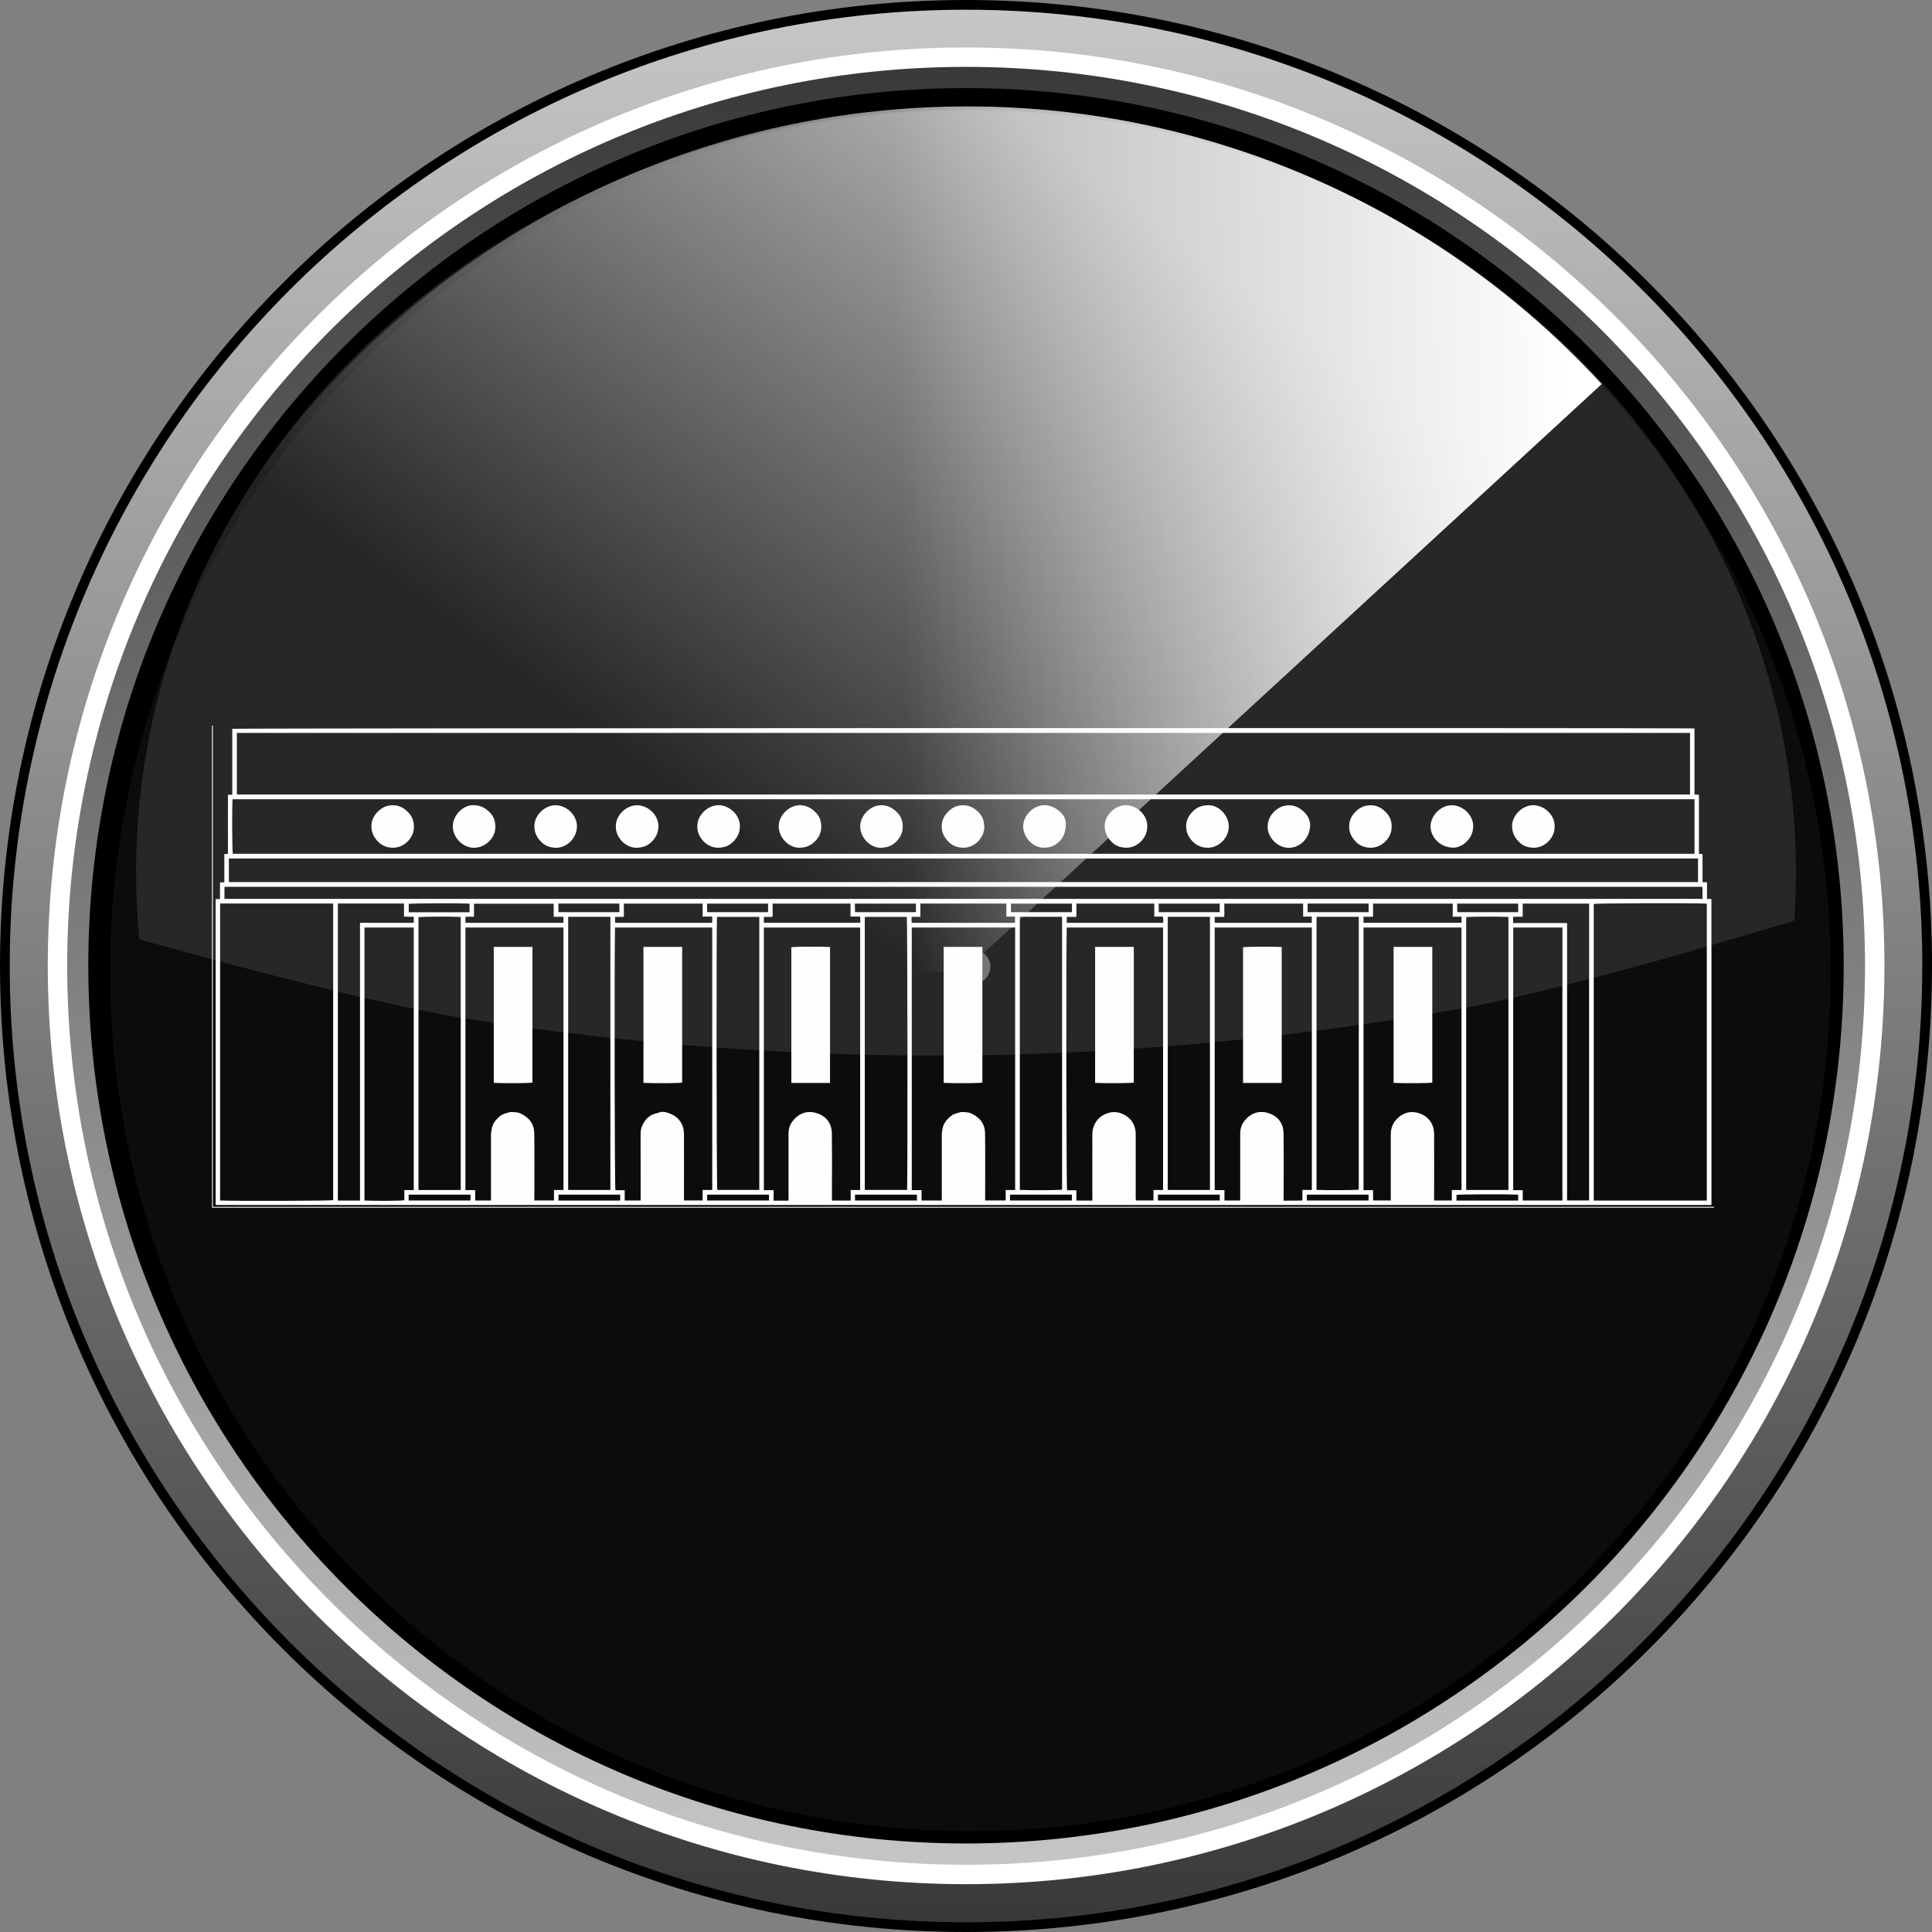 <svg id="a" xmlns="http://www.w3.org/2000/svg" viewBox="0 0 445 445"><rect x="0" y="0" width="445" height="445" fill="#808080" stroke="none"/><defs><linearGradient id="b" x1="207.7" y1="724.14" x2="207.7" y2="298.14" gradientTransform="matrix(1.12 0 0 1.12 -9.73 -350.12)" gradientUnits="userSpaceOnUse"><stop offset="0" stop-color="#333"/><stop offset="1" stop-color="#ccc"/></linearGradient><linearGradient id="c" x1="210.55" y1="457.27" x2="210.55" y2="31.27" gradientTransform="matrix(1.06 0 0 -1.06 -.02 481.71)" gradientUnits="userSpaceOnUse"><stop offset="0" stop-color="#333"/><stop offset="1" stop-color="#ccc"/></linearGradient><linearGradient id="d" x1="5.38" y1="252.69" x2="106.16" y2="369.77" gradientTransform="scale(-1 1) rotate(-47.85 -327.284 601.003)" gradientUnits="userSpaceOnUse"><stop offset="0" stop-color="#fff"/><stop offset="1" stop-color="#fff" stop-opacity="0"/></linearGradient><linearGradient id="e" x1="134.55" y1="278.95" x2="101.6" y2="446.79" gradientTransform="scale(-1 1) rotate(-47.85 -327.284 601.003)" gradientUnits="userSpaceOnUse"><stop offset="0" stop-color="#fff"/><stop offset="1" stop-color="#fff" stop-opacity="0"/></linearGradient><style>.l{stroke-width:0;fill:#fefefe}</style></defs><path d="M443.89 222.5c0-122.26-99.12-221.38-221.39-221.38S1.12 100.24 1.12 222.5s99.12 221.38 221.38 221.38 221.38-99.12 221.38-221.38z" style="fill:url(#b);stroke:#000;stroke-width:2.24px;stroke-linecap:round;stroke-linejoin:round"/><path d="M431.81 222.46c0 115.58-93.7 209.29-209.29 209.29S13.24 338.04 13.24 222.46s93.7-209.29 209.28-209.29 209.29 93.7 209.29 209.29z" style="stroke-linecap:round;stroke-linejoin:round;fill:url(#c);stroke:#fff;stroke-width:4.47px"/><path d="M424.66 222.45c0 111.65-90.51 202.16-202.16 202.16S20.34 334.09 20.34 222.45 110.86 20.29 222.5 20.29s202.16 90.51 202.16 202.16z" style="stroke-width:0;fill:#000"/><path d="M421.67 223.61c0 109.44-88.72 198.16-198.16 198.16S25.35 333.05 25.35 223.61 114.08 25.45 223.51 25.45s198.16 88.72 198.16 198.16z" style="fill:#0c0c0c;stroke-width:0"/><path d="M228.12 222.67c0 2.15-1.74 3.89-3.89 3.89s-3.89-1.74-3.89-3.89 1.74-3.89 3.89-3.89 3.89 1.74 3.89 3.89z" style="fill:#f0f2ff;opacity:.6;isolation:isolate;stroke-width:0"/><path d="M222.51 25.3c-105.58 0-191.16 78.63-191.16 175.66 0 5.18.25 10.31.73 15.38 0 0 50.45 14.41 76.3 18.45 37.74 5.89 76.1 8.73 114.3 8.3 38.27-.43 76.62-4.16 114.3-10.89 25.9-4.62 76.3-20.17 76.3-20.17.25-3.66.38-7.35.38-11.06.01-97.03-85.57-175.67-191.15-175.67z" style="isolation:isolate;fill:#494949;opacity:.44;stroke-width:0"/><path d="M22.54 224.08c.37-110.06 89.94-199.41 200.04-199.56 55.66-.08 108.71 23.1 146.32 63.94L221.91 223.8l-199.37.28z" style="fill:url(#d);stroke-width:0"/><path d="M22.54 224.08c.37-110.06 89.94-199.41 200.04-199.56 55.66-.08 108.71 23.1 146.32 63.94L221.91 223.8l-199.37.28z" style="fill:url(#e);opacity:.66;isolation:isolate;stroke-width:0"/><path class="l" d="M49.03 167.14v110.83H394.8v.2H48.83V167.13h.2z"/><path class="l" d="M49.67 277.54v-70.45h1v-3.85h1v-6.52c.3-.02.53-.03.83-.05v-13.62h1v-15.18c1.08-.18 330.51-.26 336.79-.09v15.21c.35.03.67.05 1.03.08v13.58c.28.02.54.05.83.07v6.48h1.03v3.85h.94c.04.12.08.21.08.3.01.13 0 .27 0 .41v69.79H49.67zM54.56 183h334.71v-14.19H54.56V183zm335.73 1.09H53.56c-.14 3.1-.09 11.77.07 12.56H390.3v-12.56zm.82 13.65H52.72v5.43H391.1v-5.43zm2.02 78.79v-68.4c-3.78-.16-25.2-.09-26.04.07v68.33h26.04zM50.7 208.11v68.4c3.81.16 25.2.09 26.04-.07v-68.33H50.7zm166.22 68.42v-15.16c0-.45.09-.9.17-1.35.22-1.3 1-2.2 1.94-2.96.6-.49 1.41-.68 2.17-.88.44-.12 1.91.01 2.35.21 2.04.91 3.31 2.34 3.34 4.66.07 4.82.02 9.64.02 14.46v.99h4.73v-2.4h2.18v-60.46h-23.81v60.48h2.25v2.4h4.66zM51.7 207.04h340.44v-1.44c-.01-.46.05-.93-.04-1.34H51.7v2.79zm61.39 69.49v-15.16c0-.45.09-.9.17-1.35.22-1.3 1-2.2 1.94-2.96.6-.49 1.41-.68 2.17-.88.44-.12 1.91.01 2.35.21 2.04.91 3.31 2.35 3.34 4.66.07 4.82.02 9.64.02 14.46v.99h4.52v-2.4h2.18v-60.46H107.2v60.48h2.25v2.4h3.64zm223.55-62.9h-22.58v60.5h2.2v1.24c0 .39.02.79.02 1.14h4.06V261.32c0-1.46.48-2.72 1.55-3.74 1.48-1.4 3.25-1.8 5.11-1.12 2.14.78 3.31 2.51 3.32 4.76.03 4.85 0 9.71 0 14.56v.74h4.08v-2.42h2.23v-60.47zm-189.08 62.89v-1.07c0-4.79 0-9.57-.01-14.36 0-.57.11-1.13.3-1.61.63-1.54 1.65-2.78 3.63-3.11.93-.5 1.9-.23 2.75.09 2.1.79 3.3 2.5 3.31 4.76.02 4.75 0 9.5 0 14.26v1.02h4.3v-2.42h2.21v-60.45h-22.39c-.17 6.36-.1 59.47.09 60.51h2.14v2.38h3.66zm138.1.01v-15.47c0-1.03.31-2.01.9-2.78 1.43-1.85 3.39-2.65 5.73-1.85 2.11.72 3.32 2.32 3.35 4.62.07 4.82.02 9.64.02 14.46v1.04c1.47-.03 2.88.03 4.32-.04v-2.42h2.18v-60.45h-22.38v60.48h2.25v2.4h3.64zm-89.72 0v-2.43h2.18v-60.45h-22.18v60.48h2.25v2.42h1.75c.56 0 1.13.02 1.68-.01v-15.47c0-1.03.31-2.01.9-2.78 1.43-1.85 3.38-2.65 5.73-1.85 2.11.72 3.32 2.32 3.35 4.62.07 4.82.02 9.64.02 14.46v1.01h4.32zm55.66-.01V261.1c0-.72.19-1.39.48-2.04.5-1.11 1.32-1.91 2.43-2.42 1.23-.57 2.53-.67 3.77-.18 2.1.82 3.3 2.51 3.31 4.77.02 4.85 0 9.71 0 14.56 0 .26.03.51.04.72h4.05v-2.42h2.21v-60.45H245.7c-.16 5.35-.09 59.47.08 60.51h2.14v2.38h3.67zm99.13 0h9.14v-62.89h-11.33v60.5h2.19v2.39zm-266.78-62.9v62.9c2.48.12 8.32.08 9.18-.07v-2.34h2.17v-60.48H83.94zm263.49 60.47V211.2c-2.34-.12-8.94-.08-9.73.05v62.84h9.73zm-44.2-62.92v62.89c2.34.12 8.93.08 9.73-.05v-62.84h-9.73zm-34.27 0v62.92h9.72v-62.92h-9.72zm-34.07 0v62.9c2.6.12 8.93.08 9.73-.06v-62.84h-9.73zm-35.71 62.9h9.74c.15-3.9.09-61.99-.06-62.88h-9.68v62.88zm-24.31-62.88h-9.74c-.16 4.11-.09 61.98.07 62.88h9.68v-62.88zm-44.01-.02v62.92h9.72v-62.92h-9.72zm-24.75 62.92V211.2c-2.43-.12-8.93-.08-9.73.06v62.84h9.73zm-23.2 2.44v-63.98H95.3v-1.4h-1.14c-.36 0-.72-.02-1.11-.03v-3.01H77.82v68.42h5.1zm283.1-68.4h-15.29v3.03h-2.21v1.44h12.43v63.91h5.07v-68.38zm-134.21-.01h-19.82v3.06h-2.03c.04.49-.04.95.05 1.37h23.78v-1.43h-1.99v-3zm82.23 4.42h22.6v-1.4h-2.03v-3.01h-18.35v3.03h-2.21v1.38zm-186.51-1.38v-3.01h-18.35v2.99c-.69.06-1.36-.03-1.98.06v1.35h22.58v-1.38h-2.25zm152.24 1.39h22.37v-1.43h-1.99v-2.99H282v1.54c-.01.49.05.99-.04 1.52h-2.18v1.36zm-117.93-4.42h-18.15v1.54c0 .5.05 1-.04 1.52h-1.98v1.36h22.37v-1.43h-2.2v-2.99zm83.86 4.42h22.23c-.04-.49.04-.95-.07-1.43h-1.99v-2.99h-17.94v1.54c-.01.49.05.99-.04 1.52h-2.18v1.36zm-69.76-.01h22.22c-.05-.49.05-.95-.07-1.43h-2.19v-2.98h-17.94v1.55c-.01.49.05.99-.05 1.51h-1.97v1.35zm56.91-2.44h14.06v-1.03c0-.33-.02-.65-.03-.94h-14.02v1.98zm-21.87-1.97h-14.06v1.04c0 .32.02.65.03.93h14.02v-1.97zm-34.06 0h-14.06v1.03c0 .33.02.65.03.94h14.02v-1.97zm-48.31 1.97h14.06v-1.04c0-.33-.02-.65-.03-.94h-14.02v1.97zm-20.46.02v-1.99c-3.25-.13-13.15-.08-14 .06v1.93h14zm193.03-.02h14.06v-1.04c0-.33-.02-.65-.03-.94h-14.02v1.97zm-20.23-1.97h-14.06v1.04c0 .32.02.65.03.93h14.02v-1.97zm68.75 0h-14.06v1.04c0 .32.02.65.03.93h14.02v-1.97zM94.13 276.52h14.24v-1.36H94.13v1.36zm48.72-1.36h-14.21v1.37h14.21v-1.37zm34.27 0h-14.24v1.36h14.24v-1.36zm19.83 1.36h14.27c-.05-.49.05-.95-.06-1.36h-14.22v1.36zm35.69 0h14.27c-.04-.49.05-.95-.05-1.36h-14.22v1.36zm48.31-1.36h-14.24v1.36h14.24v-1.36zm34.27 0h-14.21v1.36h14.21v-1.36zm34.46 1.38v-1.38c-3.36-.13-13.35-.08-14.21.06v1.31h14.21z"/><path class="l" d="M245.5 189.68c-.04 2.2-.64 3.38-1.75 4.38-.95.86-2.04 1.18-3.27 1.2-2.6.04-4.85-2.46-4.81-4.97.03-2.47 2.37-4.87 4.96-4.83 2.38.03 4.95 2.19 4.87 4.22zM358.08 190.43c.04 2.55-2.28 4.91-4.93 4.83-1.36-.04-2.5-.49-3.45-1.52-.93-1-1.42-2.12-1.42-3.48 0-2.43 2.35-4.85 4.99-4.8 2.35.05 4.93 2.2 4.81 4.97zM335.01 195.24c-3.29.12-5.54-2.46-5.51-4.94.04-2.47 2.37-4.87 4.97-4.83 2.38.03 4.93 2.19 4.85 4.93-.04 1.45-.6 2.59-1.66 3.59-.94.89-2.03 1.19-2.65 1.25zM320.54 190.45c.03 2.52-2.28 4.9-4.95 4.81-1.35-.05-2.5-.5-3.44-1.53-.92-1.01-1.43-2.12-1.4-3.49.03-1.38.61-2.47 1.6-3.41.96-.92 2.08-1.37 3.41-1.36 1.46.02 2.59.68 3.56 1.72.8.86 1.23 1.9 1.23 3.25zM301.77 189.87c.04 3.11-2.28 5.43-4.95 5.41-2.63-.02-4.96-2.48-4.84-5.04.06-1.37.62-2.47 1.6-3.4.96-.91 2.08-1.37 3.41-1.35 1.46.02 2.57.7 3.57 1.72.9.93 1.17 2.04 1.21 2.67zM278.49 185.48c2.06-.03 4.57 2.19 4.54 4.94-.03 2.54-2.31 4.96-5.04 4.84-1.32-.06-2.42-.52-3.35-1.51-.93-1-1.45-2.11-1.43-3.48.02-1.38.6-2.47 1.57-3.42.96-.93 2.07-1.4 3.7-1.38zM264.24 190.41c.05 2.56-2.28 4.92-4.91 4.85-1.36-.04-2.5-.48-3.45-1.51-.93-1-1.43-2.11-1.43-3.48-.01-2.45 2.36-4.86 4.97-4.81 2.37.04 4.93 2.2 4.83 4.95zM226.72 190.44c.02 2.53-2.29 4.91-4.96 4.82-1.35-.05-2.5-.5-3.44-1.53-.93-1.01-1.43-2.12-1.41-3.49.02-1.34.58-2.41 1.52-3.34.97-.96 2.11-1.45 3.48-1.43 1.46.02 2.57.69 3.57 1.71.9.93 1.19 2.03 1.24 3.25zM202.97 195.28c-2.63.04-4.86-2.47-4.84-4.96.02-2.45 2.35-4.96 5.04-4.85 1.46.06 2.57.71 3.56 1.74.89.93 1.22 2.03 1.2 3.26-.02 1.44-.63 2.58-1.7 3.57-.95.87-2.04 1.17-3.26 1.23zM184.2 195.26c-2.63.05-4.85-2.46-4.84-4.94.02-2.46 2.36-4.96 5.04-4.85 1.46.06 2.57.71 3.56 1.74.89.93 1.22 2.03 1.2 3.26-.01 1.44-.61 2.6-1.71 3.56-.89.78-1.9 1.22-3.26 1.22zM141.85 190.31c-.05-2.48 2.35-4.87 4.94-4.84 2.37.02 4.99 2.2 4.86 5.02-.06 1.45-.66 2.59-1.73 3.56-.95.87-2.04 1.19-3.27 1.21-2.61.05-4.91-2.46-4.8-4.96zM127.96 195.27c-1.35-.04-2.5-.49-3.45-1.51-.93-1-1.43-2.11-1.43-3.48-.01-2.45 2.36-4.86 4.97-4.81 2.37.04 4.88 2.19 4.84 4.95-.03 2.56-2.3 4.92-4.93 4.85zM109.07 185.47c1.66-.02 2.81.68 3.82 1.73.89.93 1.2 2.03 1.21 3.26.03 2.5-2.28 4.83-4.97 4.81-2.63-.03-4.86-2.48-4.84-4.96.02-2.48 2.36-4.94 4.78-4.85zM95.34 190.45c.03 2.52-2.28 4.9-4.95 4.81-1.35-.05-2.5-.5-3.44-1.53-.92-1.01-1.43-2.12-1.4-3.49.02-1.34.57-2.41 1.52-3.34.98-.96 2.11-1.45 3.48-1.43 1.46.02 2.59.68 3.56 1.72.8.86 1.23 1.9 1.23 3.25zM160.62 190.3c-.05-2.48 2.35-4.87 4.94-4.84 2.37.03 4.98 2.2 4.86 5.03-.06 1.45-.67 2.58-1.73 3.56-.94.87-2.04 1.19-3.27 1.21-2.61.04-4.91-2.46-4.8-4.96zM217.36 218.1h8.91v31.25c-.78.15-5.79.2-8.91.07V218.1zM113.73 218.1h8.91v31.26c-.79.14-6.38.18-8.91.06V218.1zM320.99 218.1h8.91v31.26c-.79.14-6.21.19-8.91.06V218.1zM148.21 218.1h8.91v31.25c-.79.15-5.89.2-8.91.07V218.1zM295.22 249.44h-8.91v-31.26c.79-.14 6.44-.18 8.91-.06v31.32zM191.18 249.44h-8.91v-31.26c.81-.15 6.11-.19 8.91-.06v31.32zM252.24 218.1h8.91v31.25c-.79.15-5.91.2-8.91.07V218.1z"/></svg>
